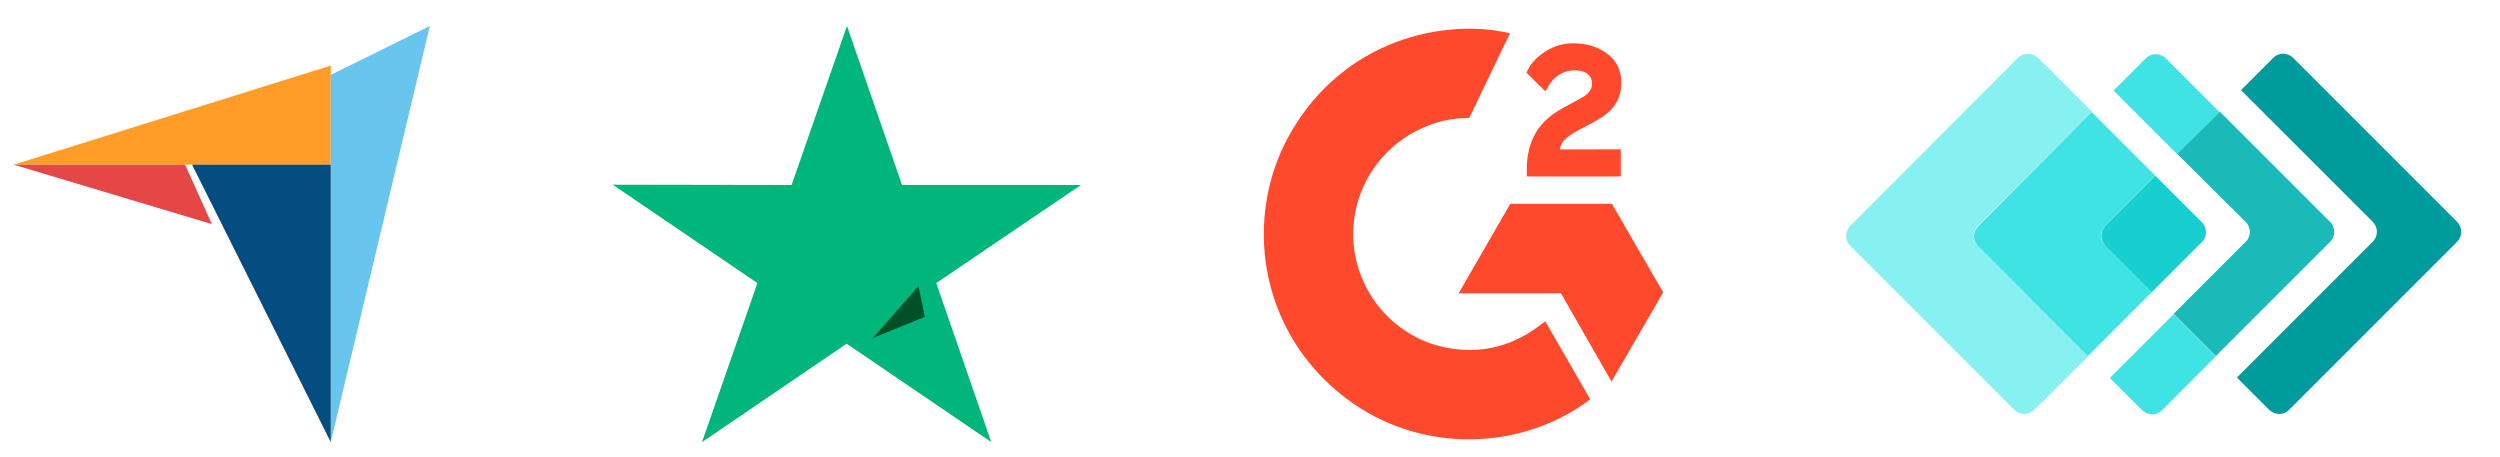 <svg width="82" height="15" viewBox="0 0 82 15" fill="none" xmlns="http://www.w3.org/2000/svg">
<g clip-path="url(#clip0_1_21)">
<path d="M0.45 5.401H6.92H10.849V2.151L0.45 5.401Z" fill="#FF9D28"/>
<path d="M10.849 2.457V14.5L14.099 0.852L10.849 2.457Z" fill="#68C5ED"/>
<path d="M10.849 5.401H6.299L10.849 14.5V5.401Z" fill="#044D80"/>
<path d="M0.45 5.401L6.949 7.351L6.07 5.401H0.45Z" fill="#E54747"/>
<path d="M35.453 6.068H29.587L27.781 0.852L25.965 6.068L20.098 6.058L24.843 9.285L23.026 14.501L27.77 11.273L32.515 14.501L30.709 9.285L35.453 6.068Z" fill="#00B67A"/>
<path d="M30.335 10.394L30.128 9.382L28.629 11.088L30.335 10.394Z" fill="#005128"/>
<path d="M50.684 10.537C51.18 11.397 51.67 12.247 52.159 13.096C49.992 14.755 46.619 14.956 44.123 13.045C41.249 10.844 40.777 7.088 42.315 4.385C44.084 1.275 47.395 0.588 49.527 1.092C49.469 1.217 48.193 3.866 48.193 3.866C48.193 3.866 48.092 3.872 48.034 3.873C47.404 3.9 46.935 4.047 46.432 4.307C45.88 4.595 45.407 5.013 45.055 5.526C44.702 6.039 44.48 6.631 44.409 7.249C44.335 7.876 44.422 8.512 44.661 9.096C44.864 9.59 45.15 10.029 45.535 10.399C46.124 10.968 46.825 11.32 47.638 11.437C48.408 11.547 49.148 11.438 49.842 11.089C50.102 10.958 50.324 10.814 50.582 10.616C50.615 10.595 50.645 10.568 50.684 10.537Z" fill="#FF492C"/>
<path d="M50.689 2.997C50.563 2.873 50.447 2.759 50.331 2.644C50.262 2.576 50.195 2.504 50.124 2.438C50.099 2.413 50.069 2.381 50.069 2.381C50.069 2.381 50.093 2.329 50.103 2.308C50.239 2.036 50.452 1.837 50.704 1.678C50.983 1.502 51.308 1.412 51.638 1.42C52.06 1.429 52.453 1.534 52.784 1.817C53.029 2.026 53.154 2.291 53.176 2.608C53.213 3.142 52.992 3.551 52.553 3.837C52.296 4.005 52.017 4.134 51.739 4.288C51.585 4.373 51.453 4.448 51.303 4.601C51.171 4.755 51.164 4.901 51.164 4.901L53.162 4.898V5.788H50.079V5.702C50.067 5.265 50.118 4.853 50.318 4.456C50.502 4.092 50.788 3.825 51.132 3.62C51.397 3.462 51.676 3.327 51.941 3.17C52.105 3.072 52.221 2.93 52.22 2.724C52.22 2.546 52.091 2.389 51.907 2.34C51.472 2.223 51.03 2.41 50.8 2.807C50.767 2.865 50.733 2.923 50.689 2.997ZM54.553 9.591L52.87 6.684H49.538L47.844 9.621H51.2L52.856 12.515L54.553 9.591Z" fill="#FF492C"/>
<path d="M80.601 7.283L75.209 1.891C75.022 1.718 74.743 1.718 74.57 1.891L73.504 2.956L77.832 7.283C78.005 7.456 78.005 7.749 77.832 7.922L73.371 12.383L74.436 13.448C74.623 13.621 74.903 13.621 75.076 13.448L80.588 7.936C80.774 7.749 80.774 7.47 80.601 7.283Z" fill="#009C9C"/>
<path d="M71.415 2.292L71.029 1.906C70.842 1.733 70.563 1.733 70.39 1.906L69.325 2.971L70.03 3.677L71.415 5.062L72.799 3.677L71.415 2.292Z" fill="#40E3E3"/>
<path d="M71.295 10.306L69.91 11.69L69.204 12.396L70.269 13.461C70.456 13.634 70.736 13.634 70.909 13.461L71.295 13.075L72.679 11.69L71.295 10.306Z" fill="#40E3E3"/>
<path d="M73.665 7.285C73.838 7.472 73.838 7.752 73.665 7.925L71.295 10.294L72.679 11.679L76.434 7.925C76.607 7.752 76.607 7.459 76.434 7.285L72.812 3.664L71.415 5.049L73.665 7.285Z" fill="#1ABAB8"/>
<path d="M64.864 7.416L68.619 3.662L67.234 2.277L66.835 1.891C66.648 1.718 66.368 1.718 66.195 1.891L60.683 7.416C60.51 7.589 60.51 7.882 60.683 8.055L66.076 13.448C66.262 13.621 66.541 13.621 66.715 13.448L67.114 13.062L68.499 11.677L64.877 8.055C64.691 7.882 64.691 7.603 64.864 7.416Z" fill="#87F0F0"/>
<path d="M69.044 7.415L70.695 5.764L69.311 4.379L68.605 3.674L64.877 7.428C64.704 7.601 64.704 7.894 64.877 8.067L68.485 11.676L69.191 10.97L70.576 9.585L69.044 8.054C68.871 7.894 68.871 7.601 69.044 7.415Z" fill="#40E3E3"/>
<path d="M69.044 8.055L70.576 9.586L72.227 7.935C72.4 7.762 72.4 7.469 72.227 7.296L70.695 5.765L69.044 7.416C68.885 7.602 68.885 7.882 69.044 8.055Z" fill="#17CFCF"/>
</g>
<defs>
<clipPath id="clip0_1_21">
<rect width="81" height="14" fill="white" transform="translate(0.45 0.5)"/>
</clipPath>
</defs>
</svg>
